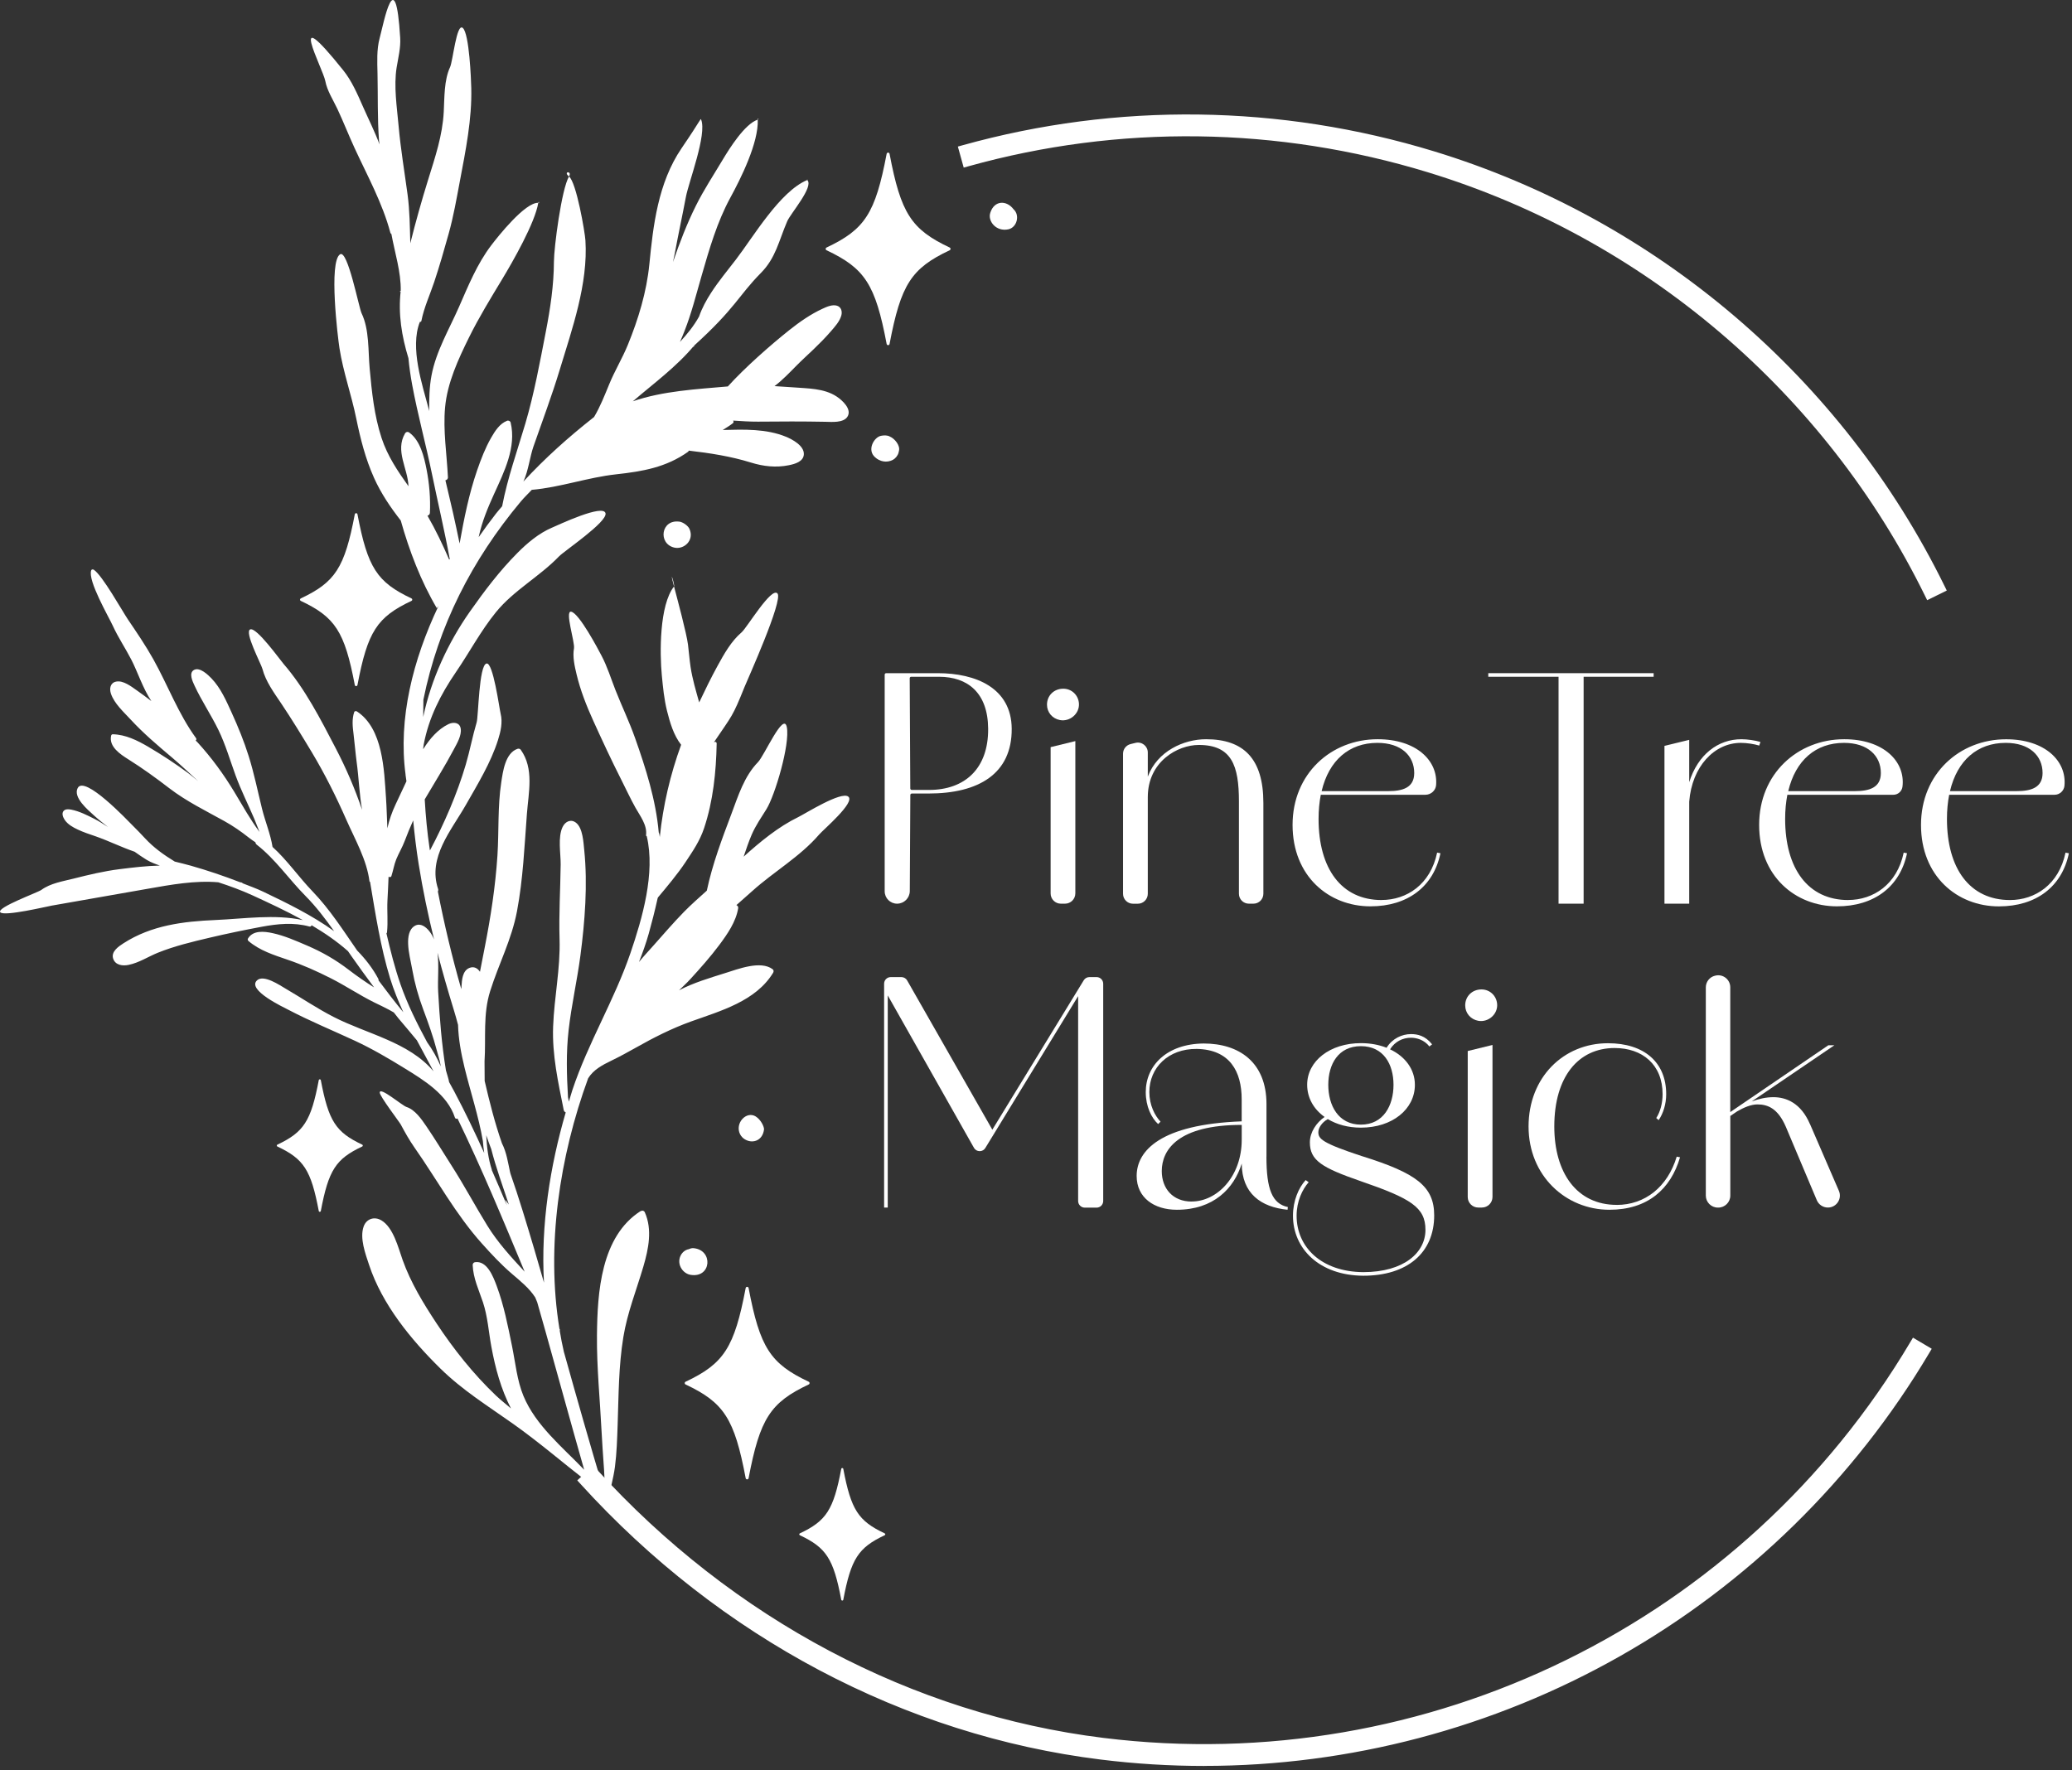 <svg width="467" height="399" viewBox="0 0 467 399" fill="none" xmlns="http://www.w3.org/2000/svg">
<rect x="0" y="0" width="467" height="399" fill="#333333" stroke="none"/>
<path d="M271.437 396.942C263.747 396.942 256.017 396.472 248.247 395.512C204.337 390.092 162.957 368.172 131.727 333.792L133.667 332.032C164.477 365.952 205.277 387.572 248.577 392.922C321.967 401.992 393.807 366.742 431.557 303.132L433.807 304.462C399.517 362.242 337.487 396.942 271.437 396.942Z" fill="white"/>
<path d="M271.436 398.092C263.676 398.092 255.826 397.612 248.106 396.652C203.926 391.192 162.286 369.142 130.876 334.562L130.106 333.712L133.746 330.402L134.516 331.252C165.136 364.962 205.696 386.462 248.716 391.772C321.666 400.782 393.046 365.762 430.566 302.532L431.156 301.542L435.386 304.052L434.796 305.042C417.936 333.452 393.836 357.082 365.096 373.362C336.556 389.542 304.176 398.082 271.436 398.082V398.092ZM133.356 333.872C164.306 367.562 205.116 389.032 248.386 394.382C256.016 395.322 263.766 395.802 271.436 395.802C303.776 395.802 335.766 387.352 363.956 371.372C392.006 355.472 415.586 332.492 432.216 304.862L431.946 304.702C393.806 368.092 321.896 403.142 248.426 394.062C205.226 388.732 164.486 367.292 133.586 333.662L133.356 333.872Z" fill="white"/>
<path d="M434.887 133.752C412.277 87.702 371.187 52.702 322.147 37.732C288.127 27.342 252.117 26.872 218.007 36.362L217.307 33.842C251.897 24.212 288.417 24.692 322.907 35.222C372.637 50.412 414.307 85.902 437.227 132.592L434.877 133.742L434.887 133.752Z" fill="white"/>
<path d="M434.357 135.292L433.847 134.262C411.377 88.502 370.537 53.712 321.807 38.832C287.997 28.502 252.207 28.032 218.317 37.472L217.207 37.782L215.887 33.042L216.997 32.732C251.797 23.042 288.537 23.522 323.247 34.122C373.277 49.402 415.207 85.112 438.267 132.092L438.777 133.122L434.367 135.292H434.357ZM267.677 28.422C286.117 28.422 304.577 31.162 322.477 36.632C371.447 51.592 412.547 86.392 435.407 132.212L435.687 132.072C412.797 86.172 371.627 51.302 322.567 36.322C288.647 25.962 252.767 25.392 218.717 34.642L218.797 34.942C234.817 30.592 251.237 28.412 267.667 28.412L267.677 28.422Z" fill="white"/>
<path d="M114.946 264.422C115.176 264.352 114.996 264.662 114.946 264.422Z" fill="white"/>
<path d="M148.236 202.332C148.226 202.382 148.206 202.432 148.196 202.492C148.256 202.512 148.396 202.432 148.236 202.332Z" fill="white"/>
<path d="M144.427 272.982C135.417 278.712 134.647 291.362 134.547 300.962C134.477 308.292 135.237 315.552 135.597 322.872C135.717 325.272 135.897 327.662 136.057 330.062C136.157 331.552 136.397 333.922 136.057 335.922C133.007 325.712 130.087 315.462 127.217 305.182C127.177 305.052 127.137 304.912 127.097 304.782C126.717 303.162 126.407 301.512 126.137 299.862C126.177 299.862 126.207 299.862 126.247 299.862C126.197 299.752 126.137 299.632 126.087 299.522C123.047 280.942 126.117 260.692 132.557 243.082C133.747 241.142 135.767 240.082 137.747 239.122C139.647 238.202 141.487 237.202 143.327 236.162C147.357 233.882 151.407 231.832 155.767 230.262C162.397 227.882 170.347 225.702 174.247 219.292C174.407 219.032 174.407 218.692 174.147 218.492C171.427 216.442 166.307 218.472 163.467 219.352C160.037 220.432 156.317 221.522 153.047 223.242C153.907 222.402 154.797 221.592 155.607 220.702C157.877 218.222 160.117 215.702 162.127 213.012C163.947 210.562 165.877 207.802 166.377 204.732C166.437 204.372 166.227 204.162 165.977 204.032C167.177 202.972 168.377 201.922 169.567 200.852C174.427 196.472 180.327 193.122 184.617 188.132C185.607 186.982 192.777 180.912 191.207 179.592C189.647 178.272 181.477 183.432 179.937 184.182C175.437 186.372 171.407 189.692 167.607 193.112C168.177 191.442 168.727 189.762 169.427 188.142C170.317 186.092 171.567 184.292 172.747 182.402C174.667 179.312 178.097 167.752 177.337 163.912C176.627 160.312 172.287 170.322 170.837 171.812C167.737 174.982 166.377 179.412 164.857 183.462C162.737 189.092 160.587 194.732 159.307 200.772C157.567 202.342 155.807 203.882 154.167 205.552C151.747 208.032 149.497 210.652 147.197 213.242C146.137 214.432 145.027 215.612 144.017 216.862C144.837 214.772 145.597 212.662 146.217 210.472C146.917 207.972 147.597 205.302 148.217 202.512C148.177 202.502 148.167 202.462 148.257 202.352C150.297 199.922 152.727 197.022 154.477 194.392C156.157 191.852 157.727 189.592 158.697 186.672C160.727 180.592 161.407 174.012 161.527 167.622C161.527 167.192 161.087 167.132 160.867 167.392C165.057 161.172 165.047 161.732 167.817 154.832C168.437 153.292 176.587 135.252 175.227 133.772C173.837 132.262 168.367 141.502 167.137 142.552C164.797 144.552 163.197 147.422 161.737 150.082C160.257 152.782 158.907 155.552 157.587 158.342C156.847 155.702 156.057 153.072 155.647 150.362C155.397 148.692 155.277 147.002 155.067 145.332C154.747 142.762 152.667 135.062 151.917 132.202C152.157 131.892 150.697 127.522 151.917 132.202C148.587 136.442 148.687 147.282 149.167 152.252C149.427 154.952 149.677 157.602 150.337 160.252C150.997 162.872 151.817 165.722 153.517 167.892C151.067 174.622 149.447 181.552 148.707 188.692C148.647 188.402 148.667 188.092 148.467 187.632C147.827 180.342 145.537 173.142 143.117 166.322C141.817 162.652 140.137 159.172 138.717 155.562C137.697 152.962 136.877 150.272 135.567 147.792C134.797 146.322 130.527 138.212 128.727 137.892C127.247 137.632 129.607 144.792 129.367 146.152C129.027 148.052 129.507 150.152 129.947 151.992C130.807 155.612 132.177 159.082 133.707 162.462C135.737 166.932 137.817 171.412 140.037 175.792C141.097 177.882 142.077 180.022 143.217 182.062C144.267 183.932 145.917 186.022 145.607 188.302C145.587 188.432 145.717 188.442 145.777 188.532C147.737 196.812 144.757 207.052 142.097 214.842C138.477 225.452 132.557 235.042 129.007 245.722C128.727 246.572 128.487 247.482 128.217 248.342C128.147 248.012 128.087 247.682 128.017 247.352C127.727 242.312 127.577 237.322 128.157 232.232C128.797 226.582 130.077 221.042 130.817 215.412C131.827 207.722 132.477 199.382 131.677 191.612C131.497 189.892 131.367 186.702 129.847 185.482C128.677 184.552 127.407 185.182 126.807 186.412C125.687 188.722 126.387 192.362 126.367 194.852C126.297 200.482 125.947 206.072 126.117 211.712C126.317 218.362 124.917 224.772 124.667 231.382C124.417 237.772 125.807 244.002 127.057 250.232C127.117 250.512 127.297 250.672 127.507 250.762C123.977 262.842 121.857 276.232 122.607 289.142C121.857 286.612 121.147 284.072 120.397 281.542C118.767 276.062 116.957 270.002 115.007 264.442C114.507 262.172 114.197 259.812 113.127 257.722C111.527 253.132 110.337 248.412 109.237 243.672C109.217 242.202 109.207 240.732 109.207 239.262C109.547 233.972 108.827 228.652 110.477 223.422C112.407 217.282 115.317 211.812 116.527 205.402C117.897 198.142 118.197 190.812 118.757 183.462C119.127 178.612 120.407 173.272 117.367 169.012C117.197 168.772 116.877 168.722 116.617 168.812C113.877 169.772 113.347 173.922 112.977 176.362C112.147 181.792 112.467 187.382 112.117 192.852C111.657 199.852 110.607 206.662 109.257 213.542C108.897 215.372 108.527 217.222 108.177 219.072C107.657 218.262 106.817 217.772 105.777 218.202C104.207 218.852 104.097 220.972 104.017 222.392C104.007 222.592 103.977 222.782 103.967 222.972C101.867 215.682 100.137 208.362 98.687 200.962C98.777 200.802 98.807 200.602 98.737 200.392C96.367 193.262 101.697 187.252 105.007 181.432C107.647 176.792 110.637 171.922 112.247 166.802C112.837 164.932 113.327 162.842 112.837 160.892C112.547 159.732 111.147 149.242 109.657 149.572C107.937 149.942 107.837 161.472 107.437 162.822C106.497 165.972 105.907 169.212 104.977 172.362C103.027 178.982 100.157 185.582 96.907 191.712C96.887 191.592 96.857 191.472 96.837 191.352C96.287 187.622 95.937 183.912 95.727 180.202C97.947 176.422 100.277 172.722 102.337 168.832C103.017 167.552 104.077 165.772 103.837 164.252C103.617 162.812 102.157 162.702 101.047 163.252C98.687 164.412 96.867 166.532 95.387 168.872C95.387 168.802 95.387 168.722 95.387 168.652C95.427 168.362 95.467 168.082 95.507 167.792C96.647 161.782 99.307 156.562 102.747 151.532C105.817 147.052 108.357 142.202 111.797 137.982C115.827 133.042 121.587 130.002 125.997 125.422C127.187 124.182 136.897 117.682 136.477 115.712C136.007 113.522 125.897 118.312 124.377 118.962C121.467 120.202 118.837 122.412 116.627 124.642C112.617 128.672 109.177 133.222 105.907 137.872C100.977 144.892 97.177 153.102 95.387 161.632C95.397 160.332 95.407 159.022 95.427 157.722C98.787 141.132 106.327 126.262 117.407 113.022C118.187 112.092 119.047 111.292 119.857 110.422C126.307 109.862 132.457 107.622 138.887 106.922C144.807 106.272 150.117 105.372 155.087 101.842C155.187 101.772 155.197 101.672 155.237 101.582C159.997 102.132 164.677 102.852 169.257 104.272C172.067 105.142 174.897 105.462 177.797 104.872C179.137 104.602 181.127 104.062 181.177 102.382C181.237 100.462 178.587 99.042 177.117 98.442C172.707 96.642 167.707 96.802 162.887 96.932C163.667 96.442 164.457 95.972 165.187 95.402C165.397 95.232 165.327 95.012 165.247 94.812C167.107 94.932 168.957 95.062 170.837 95.052C175.917 95.002 180.957 94.982 186.037 95.082C187.447 95.112 190.067 95.362 190.987 93.962C192.107 92.262 189.807 90.192 188.547 89.372C185.677 87.492 181.987 87.582 178.697 87.312C177.297 87.202 175.937 87.132 174.567 87.042C176.357 85.682 177.917 84.042 179.487 82.452C180.757 81.162 182.097 79.962 183.397 78.712C184.727 77.432 186.037 76.112 187.247 74.712C188.147 73.672 189.287 72.432 189.637 71.062C189.857 70.192 189.597 69.222 188.667 68.922C187.617 68.582 186.347 69.152 185.417 69.582C182.727 70.812 180.197 72.582 177.887 74.422C173.717 77.742 167.897 82.852 164.047 87.112C157.067 87.732 149.407 88.122 142.637 90.462C147.207 86.532 152.477 82.682 156.417 77.932C156.687 78.042 155.827 78.472 156.417 77.932C165.757 69.482 166.407 66.692 171.497 61.532C174.877 58.102 175.497 54.372 177.427 49.882C178.217 48.062 183.487 42.082 181.947 40.582C182.157 40.492 181.777 40.412 181.947 40.582C175.797 43.112 169.747 53.462 165.877 58.492C163.967 60.982 161.957 63.382 160.257 66.022C159.207 67.652 158.227 69.422 157.557 71.362C156.387 73.482 154.867 75.332 153.247 77.092C153.617 76.272 153.947 75.462 154.247 74.702C155.877 70.592 156.927 66.302 158.157 62.072C159.877 56.122 161.617 50.062 164.587 44.602C166.987 40.202 170.987 32.182 170.787 26.972C171.157 26.852 170.767 26.512 170.787 26.972C167.887 27.912 164.417 33.452 162.927 35.942C160.867 39.402 158.627 42.782 156.837 46.392C154.827 50.422 153.177 54.712 151.687 59.062C151.807 58.452 151.947 57.842 152.067 57.222C152.857 52.932 153.787 48.672 154.597 44.372C155.247 40.942 159.367 30.322 158.027 26.962C157.877 26.592 158.027 26.962 153.627 33.402C148.277 41.242 147.207 50.952 146.357 59.552C145.737 65.832 143.867 71.962 141.487 77.782C140.257 80.792 138.557 83.572 137.327 86.572C136.267 89.142 135.297 91.642 133.897 94.002C128.117 98.552 122.847 103.262 117.977 108.542C119.087 106.112 119.427 102.992 120.217 100.702C122.227 94.932 124.377 89.222 126.147 83.382C128.957 74.112 132.567 63.982 131.947 54.192C131.827 52.312 129.917 41.122 128.247 39.782C129.037 38.452 126.777 38.612 128.247 39.782C126.557 42.612 124.857 55.812 124.847 58.972C124.827 64.312 124.037 69.502 123.027 74.742C121.677 81.682 120.417 88.652 118.417 95.442C116.587 101.632 114.387 107.762 113.177 114.122C112.727 114.672 112.257 115.172 111.817 115.742C110.487 117.452 109.177 119.232 107.897 121.072C107.907 121.012 107.917 120.952 107.927 120.892C108.667 117.522 109.947 114.452 111.367 111.332C113.617 106.392 116.427 100.792 115.087 95.232C115.007 94.912 114.577 94.732 114.287 94.852C112.607 95.502 111.557 97.182 110.697 98.672C109.377 100.982 108.407 103.502 107.537 106.022C105.687 111.382 104.587 116.942 103.587 122.522C103.117 120.232 102.627 117.952 102.117 115.662C101.577 113.182 100.937 110.732 100.387 108.272C100.697 108.202 100.977 107.982 100.957 107.582C100.707 102.372 99.837 97.052 100.317 91.832C100.817 86.302 103.277 81.002 105.707 76.072C107.947 71.532 110.577 67.262 113.187 62.932C115.517 59.072 120.597 50.232 121.317 45.722C121.747 45.742 121.387 45.262 121.317 45.722C118.347 45.592 112.257 53.272 110.687 55.342C107.517 59.532 105.567 64.372 103.467 69.152C101.247 74.222 98.297 79.132 97.257 84.632C96.757 87.282 96.717 89.982 96.737 92.682C96.707 92.552 96.677 92.412 96.647 92.282C95.197 86.762 92.327 78.392 94.627 72.572C94.777 72.572 94.937 72.532 94.977 72.332C95.577 69.272 96.897 66.482 97.877 63.532C99.067 59.952 100.117 56.302 101.127 52.672C102.217 48.772 102.897 44.812 103.647 40.842C104.947 33.962 106.397 26.842 106.217 19.812C106.177 18.102 105.787 7.532 104.297 6.292C102.897 5.132 102.087 13.732 101.437 15.142C100.067 18.102 100.187 22.002 100.017 25.192C99.737 30.582 98.077 35.412 96.487 40.542C95.037 45.202 93.687 50.012 92.477 54.842C92.367 51.162 92.357 47.512 91.857 43.822C91.167 38.702 90.307 33.612 89.847 28.462C89.467 24.212 88.717 19.432 89.397 15.202C89.757 13.002 90.337 10.762 90.197 8.522C89.147 -8.868 86.487 5.182 85.567 8.602C84.877 11.172 85.027 13.962 85.087 16.602C85.197 21.632 85.047 26.652 85.427 31.682C85.447 31.972 85.507 32.262 85.537 32.552C84.457 29.622 83.037 26.832 81.747 23.902C80.557 21.192 79.267 18.212 77.377 15.862C64.167 -0.618 72.787 15.432 73.317 18.262C73.727 20.442 75.087 22.532 76.027 24.522C77.397 27.442 78.567 30.442 79.917 33.372C82.787 39.602 86.207 45.772 87.977 52.442C88.017 52.602 88.117 52.682 88.217 52.752C88.947 56.832 90.417 61.362 90.317 65.572C90.307 66.022 89.937 65.662 90.317 65.572C89.717 70.832 90.537 75.762 92.057 80.752C92.247 82.822 92.557 84.872 92.887 86.682C94.137 93.442 95.977 100.102 97.357 106.832C98.667 113.212 100.197 119.622 101.377 126.062L101.227 126.132C99.767 122.752 98.187 119.442 96.347 116.252C96.627 116.162 96.877 115.972 96.897 115.612C97.047 112.342 96.767 109.002 96.137 105.802C95.577 102.962 94.737 99.332 92.247 97.512C91.917 97.272 91.507 97.342 91.287 97.702C88.997 101.652 91.927 105.582 92.067 109.612C89.647 106.212 87.347 102.832 85.997 98.722C84.337 93.662 83.797 88.322 83.317 83.052C82.957 79.102 83.257 74.272 81.497 70.622C80.867 69.302 78.377 56.262 76.657 57.322C74.037 58.942 76.147 76.192 76.517 78.522C77.357 83.872 79.207 89.002 80.287 94.302C81.227 98.902 82.367 103.412 84.297 107.712C85.867 111.212 87.987 114.342 90.327 117.342C92.247 124.162 94.837 130.962 98.457 137.102C98.587 136.942 98.707 136.782 98.827 136.612C93.067 148.732 89.717 162.022 91.407 174.602C91.407 174.692 91.407 174.772 91.457 175.042C91.507 175.402 91.557 175.762 91.607 176.122C90.797 177.852 89.987 179.592 89.167 181.322C88.347 183.062 87.717 184.862 87.307 186.722C87.197 184.422 87.157 182.112 86.997 179.822C86.567 173.562 86.337 164.282 80.477 160.392C80.277 160.262 79.917 160.252 79.827 160.542C79.287 162.152 79.477 163.832 79.687 165.492C79.947 167.592 80.107 169.702 80.387 171.802C80.867 175.282 80.987 179.022 81.607 182.562C80.007 177.822 78.017 173.192 75.647 168.642C72.277 162.162 68.727 155.212 63.897 149.642C63.097 148.722 57.897 141.452 56.437 141.872C54.937 142.302 58.867 149.672 59.157 150.812C59.887 153.612 61.757 156.162 63.347 158.522C65.767 162.132 68.047 165.862 70.287 169.592C73.207 174.462 75.767 179.592 78.057 184.792C80.007 189.212 82.677 193.842 83.277 198.682C83.277 198.762 83.367 198.752 83.407 198.792C84.637 206.092 85.757 213.462 87.927 220.552C88.737 223.182 89.777 225.702 90.907 228.192C88.987 225.852 87.127 223.452 85.317 221.002C85.317 220.902 85.337 220.802 85.287 220.692C84.027 218.312 82.387 216.202 80.507 214.282C77.297 209.652 74.337 204.982 70.407 200.902C67.387 197.772 64.717 193.892 61.427 190.922C60.957 187.982 59.777 185.212 59.057 182.312C58.077 178.342 57.277 174.352 56.047 170.442C54.997 167.092 53.677 163.872 52.227 160.682C50.987 157.962 49.747 155.092 47.647 152.912C46.887 152.122 45.047 150.332 43.747 151.012C42.457 151.682 43.427 153.652 43.837 154.542C45.437 157.992 47.577 161.152 49.237 164.562C50.837 167.862 51.857 171.402 53.107 174.832C54.317 178.142 55.907 181.292 57.287 184.522C57.707 185.512 58.077 186.552 58.497 187.552C56.377 184.702 54.657 181.572 52.817 178.532C50.417 174.552 47.677 170.792 44.537 167.362C44.397 167.212 44.247 167.072 44.107 166.932C44.257 166.792 44.327 166.592 44.177 166.382C40.227 160.982 37.817 154.452 34.557 148.612C32.817 145.502 30.817 142.572 28.827 139.632C27.597 137.812 23.057 129.672 21.147 128.442C20.957 128.322 20.647 128.312 20.557 128.572C19.727 130.872 24.507 139.042 25.467 141.152C26.667 143.762 28.277 146.152 29.597 148.702C31.007 151.422 32.187 155.162 34.117 158.042C33.017 157.202 31.907 156.382 30.797 155.602C29.607 154.762 27.757 153.322 26.177 153.652C24.837 153.922 24.617 155.242 25.007 156.382C25.767 158.612 27.867 160.492 29.427 162.182C32.307 165.302 35.537 168.042 38.777 170.772C40.817 172.492 42.727 174.332 44.697 176.122C43.937 175.502 43.197 174.852 42.407 174.272C39.527 172.152 36.497 170.152 33.407 168.342C30.947 166.902 28.297 165.582 25.397 165.522C25.227 165.522 25.077 165.682 25.047 165.842C24.497 168.332 27.127 170.042 28.937 171.182C32.167 173.212 35.147 175.372 38.177 177.702C42.027 180.652 46.327 182.742 50.557 185.092C52.537 186.192 54.297 187.412 56.067 188.812C56.567 189.202 57.067 189.552 57.567 189.872C57.597 190.072 57.667 190.262 57.877 190.422C62.067 193.682 65.107 198.182 68.827 201.942C71.277 204.412 73.327 207.132 75.307 209.912C70.327 206.322 64.597 203.532 59.367 201.032C57.827 200.292 56.257 199.742 54.697 199.122C54.637 199.052 54.587 198.982 54.477 198.952C54.347 198.912 54.207 198.912 54.087 198.872C50.467 197.472 46.817 196.232 43.017 195.152C41.827 194.812 40.597 194.532 39.387 194.222C36.907 192.702 34.637 191.092 32.637 188.922C31.777 187.982 30.877 187.072 29.977 186.172C28.777 184.972 19.047 174.642 17.507 177.652C16.417 179.772 19.847 182.592 21.127 183.772C22.157 184.722 23.247 185.582 24.347 186.432C23.357 185.792 22.367 185.152 21.307 184.612C19.667 183.782 17.917 182.882 16.097 182.522C15.537 182.412 14.767 182.322 14.347 182.792C13.827 183.362 14.227 184.282 14.577 184.812C15.267 185.842 16.447 186.502 17.547 187.012C18.837 187.622 20.197 188.062 21.537 188.522C24.517 189.562 27.357 190.982 30.337 192.002C31.237 192.632 32.127 193.272 33.077 193.842C34.017 194.402 35.017 194.772 36.027 195.122C32.977 195.192 29.917 195.562 26.957 195.932C23.447 196.372 20.017 197.192 16.587 198.062C14.167 198.672 11.377 199.102 9.317 200.612C8.507 201.202 -0.733 204.542 0.047 205.632C0.797 206.682 10.707 204.312 11.707 204.142C18.947 202.872 26.177 201.612 33.417 200.332C38.407 199.452 43.967 198.432 49.207 198.892C51.827 199.742 54.417 200.692 56.927 201.842C60.557 203.512 64.467 205.322 68.257 207.412C61.897 206.042 55.047 207.112 48.627 207.392C41.267 207.712 34.157 208.572 27.827 212.642C26.737 213.342 25.027 214.502 25.487 216.042C25.947 217.592 27.647 217.792 28.977 217.512C31.337 217.032 33.377 215.662 35.577 214.772C39.317 213.262 43.377 212.292 47.287 211.372C51.147 210.462 55.057 209.652 58.957 208.922C62.537 208.252 66.177 207.882 69.737 208.862C70.007 208.932 70.167 208.772 70.227 208.572C73.157 210.302 75.947 212.212 78.427 214.412C78.707 214.812 78.977 215.212 79.267 215.622C80.917 217.962 82.597 220.292 84.317 222.592C84.277 222.572 84.237 222.532 84.197 222.512C82.257 221.292 80.437 220.022 78.617 218.632C75.617 216.332 72.597 214.602 69.137 213.122C66.637 212.052 64.107 210.932 61.437 210.352C59.547 209.942 57.007 209.662 55.877 211.592C55.777 211.762 55.857 212.002 55.997 212.122C58.507 214.272 61.737 215.292 64.807 216.342C68.187 217.492 71.427 218.932 74.607 220.552C77.947 222.242 81.057 224.352 84.407 226.002C85.467 226.522 86.537 227.012 87.577 227.572C87.927 227.762 88.347 227.992 88.757 228.232C89.117 228.682 89.467 229.152 89.827 229.592C91.197 231.222 92.607 232.852 93.957 234.512C95.187 236.832 96.437 239.152 97.697 241.472C97.697 241.482 97.707 241.492 97.717 241.512C92.197 234.912 82.677 233.082 75.227 229.262C71.457 227.332 67.967 224.962 64.317 222.832C63.077 222.112 59.447 219.622 57.947 220.982C55.547 223.152 63.937 227.072 64.997 227.632C69.887 230.192 74.987 232.292 79.987 234.612C83.837 236.402 87.567 238.582 91.177 240.812C95.567 243.512 100.837 246.742 102.527 251.922C102.627 252.232 102.897 252.252 103.117 252.142C108.607 263.452 113.407 275.032 118.247 286.672C115.207 283.382 112.217 280.152 109.837 276.292C107.087 271.832 104.627 267.212 101.797 262.792C99.897 259.822 98.077 256.792 96.087 253.882C95.007 252.302 93.557 250.172 91.627 249.542C90.577 249.192 85.637 244.922 85.587 246.282C85.557 247.092 90.027 252.922 90.337 253.512C91.287 255.292 92.257 257.022 93.417 258.682C98.537 265.982 102.677 273.712 108.667 280.382C110.817 282.782 112.967 285.092 115.427 287.192C117.177 288.692 119.317 290.402 120.637 292.482C120.787 292.852 120.937 293.222 121.087 293.582C121.727 295.802 122.357 298.022 122.977 300.242C125.877 310.602 128.717 320.972 131.667 331.322C126.727 326.182 120.757 321.342 117.987 314.702C116.537 311.222 116.157 307.132 115.407 303.462C114.477 298.912 113.577 294.252 111.947 289.882C111.197 287.882 109.807 284.122 107.057 284.532C106.717 284.582 106.527 284.872 106.537 285.202C106.667 288.192 107.907 290.752 108.847 293.552C109.927 296.802 110.127 300.242 110.747 303.592C111.637 308.422 112.917 313.152 115.167 317.502C114.037 316.522 112.847 315.612 111.757 314.572C106.667 309.712 102.267 304.172 98.387 298.312C95.397 293.782 92.577 289.152 90.747 284.032C89.777 281.312 88.677 276.732 85.977 275.112C84.387 274.152 82.587 274.742 81.967 276.472C81.027 279.102 82.367 282.672 83.197 285.172C86.147 294.082 92.627 301.972 99.217 308.462C104.227 313.392 109.937 316.922 115.627 320.952C121.447 325.072 126.857 329.742 132.487 334.112C132.487 334.112 134.747 334.652 136.937 338.952L136.887 339.032C137.307 340.342 137.737 341.592 136.937 338.952C137.397 336.152 138.237 333.432 138.607 330.622C139.007 327.522 139.097 324.362 139.207 321.232C139.437 314.592 139.417 307.962 140.497 301.392C141.407 295.852 143.447 290.822 145.017 285.472C146.167 281.522 147.067 277.192 145.337 273.292C145.157 272.892 144.717 272.822 144.367 273.042L144.427 272.982ZM172.897 86.942C172.897 86.942 172.797 86.942 172.747 86.942C172.837 86.942 172.897 86.942 172.897 86.942ZM96.257 234.922C93.977 230.702 91.847 226.422 90.277 221.922C88.967 218.152 87.997 214.292 87.097 210.402C87.157 210.342 87.217 210.282 87.227 210.172C87.477 207.782 87.207 205.402 87.327 203.012C87.417 201.212 87.517 199.432 87.577 197.642C87.807 197.772 88.127 197.772 88.217 197.482C88.627 196.232 88.817 194.912 89.317 193.692C89.897 192.292 90.677 191.002 91.217 189.572C91.817 187.992 92.437 186.452 93.127 184.942C93.447 188.242 93.837 191.542 94.367 194.822C95.287 200.582 96.467 206.212 97.837 211.782C97.567 211.122 97.227 210.502 96.777 209.932C96.007 208.962 94.797 207.992 93.537 208.682C92.117 209.462 91.937 211.342 91.987 212.782C92.057 214.762 92.587 216.692 92.927 218.632C93.467 221.682 94.297 224.612 95.377 227.512C96.537 230.622 97.637 233.672 98.477 236.892C98.687 237.702 98.927 238.502 99.147 239.312C99.197 239.672 99.277 240.032 99.337 240.382C98.507 238.442 97.477 236.622 96.247 234.912L96.257 234.922ZM102.447 246.162C102.047 245.422 101.627 244.682 101.227 243.942C101.147 243.512 101.047 243.092 100.907 242.652C100.757 242.202 100.647 241.742 100.507 241.292C99.547 235.412 99.087 229.542 98.757 223.562C98.607 220.922 98.977 217.692 98.607 214.772C99.717 219.052 100.947 223.322 102.267 227.612C102.617 228.742 102.937 229.882 103.237 231.032C103.327 234.282 103.937 237.502 104.697 240.652C106.047 246.182 107.867 251.622 108.837 257.232C108.907 258.132 108.997 259.032 109.137 259.922C107.027 255.282 104.847 250.682 102.447 246.172V246.162ZM109.587 255.902C109.947 256.952 110.307 257.992 110.717 259.022C111.787 263.242 113.317 267.372 114.687 271.532C114.437 271.152 114.137 270.802 113.867 270.432C113.997 270.862 114.127 271.302 114.257 271.732C113.137 269.062 111.997 266.402 110.837 263.752C110.837 263.732 110.867 263.732 110.857 263.702C110.027 261.162 109.727 258.542 109.587 255.912V255.902Z" fill="white"/>
<path d="M202.186 203.712C203.766 203.712 205.046 202.442 205.056 200.862L205.176 179.212C205.176 179.032 205.326 178.882 205.506 178.882H209.256C220.616 178.882 228.096 174.392 228.026 164.262C227.956 155.082 219.936 151.752 211.366 151.752H199.727C199.547 151.752 199.396 151.902 199.396 152.082V200.922C199.396 202.462 200.646 203.712 202.186 203.712ZM205.366 152.562H211.636C218.096 152.562 222.656 156.162 222.716 164.262C222.786 173.242 217.476 178.072 209.386 178.072H205.496C205.316 178.072 205.166 177.922 205.166 177.742L205.036 152.892C205.036 152.712 205.186 152.562 205.366 152.562Z" fill="white"/>
<path d="M238.907 162.322C241.167 162.742 243.347 160.852 243.177 158.562C243.037 156.672 241.527 155.252 239.647 155.252C237.537 155.252 235.977 156.812 235.977 158.852C235.977 160.582 237.187 162.002 238.907 162.322Z" fill="white"/>
<path d="M236.797 168.422V201.412C236.797 202.682 237.827 203.712 239.097 203.712H240.037C241.327 203.712 242.367 202.672 242.367 201.382V167.062L236.807 168.422H236.797Z" fill="white"/>
<path d="M258.697 201.472V179.702C258.697 171.672 265.427 167.932 270.187 167.932C277.597 167.932 279.237 172.552 279.237 180.652V201.472C279.237 202.712 280.237 203.712 281.477 203.712H282.507C283.747 203.712 284.747 202.712 284.747 201.472V180.992C284.747 170.992 280.257 166.642 271.827 166.642C266.787 166.642 260.837 169.332 258.697 175.072V169.632C258.697 168.182 257.337 167.112 255.927 167.462L254.827 167.732C253.827 167.972 253.117 168.872 253.117 169.902V201.482C253.117 202.722 254.117 203.722 255.357 203.722H256.457C257.697 203.722 258.697 202.722 258.697 201.482V201.472Z" fill="white"/>
<path d="M311.397 202.892C302.347 202.892 297.187 195.822 297.187 184.602C297.187 182.632 297.367 180.822 297.687 179.162H321.257C322.497 179.162 323.577 178.222 323.677 176.982C324.127 171.442 319.187 166.642 310.507 166.642C300.037 166.642 291.327 174.392 291.327 185.952C291.327 197.512 299.487 204.312 308.877 204.312C317.247 204.312 323.097 199.892 324.657 192.342L323.907 192.202C322.407 199.412 317.037 202.882 311.397 202.882V202.892ZM310.447 167.462C315.817 167.462 318.747 170.382 318.747 174.262C318.747 177.592 316.097 178.342 312.897 178.342H297.877C299.527 171.392 304.077 167.462 310.447 167.462Z" fill="white"/>
<path d="M351.277 151.752H335.437V152.562H351.277V203.712H356.927V152.562H372.707V151.752H356.927H351.277Z" fill="white"/>
<path d="M380.727 180.712C381.337 172.812 386.376 167.462 392.356 167.462C393.716 167.462 395.416 167.732 396.506 168.072L396.776 167.252C395.616 166.912 393.856 166.642 392.496 166.642C387.216 166.642 382.677 170.092 380.727 176.322V166.782L375.146 168.142V203.712H380.727V180.712Z" fill="white"/>
<path d="M416.566 202.892C407.516 202.892 402.346 195.822 402.346 184.602C402.346 182.632 402.526 180.822 402.846 179.162H426.746C427.796 179.162 428.676 178.362 428.796 177.312C429.466 171.632 424.506 166.642 415.666 166.642C405.196 166.642 396.486 174.392 396.486 185.952C396.486 197.512 404.646 204.312 414.036 204.312C422.396 204.312 428.246 199.892 429.816 192.342L429.066 192.202C427.566 199.412 422.196 202.882 416.556 202.882L416.566 202.892ZM415.616 167.462C420.986 167.462 423.916 170.382 423.916 174.262C423.916 177.592 421.266 178.342 418.066 178.342H403.046C404.696 171.392 409.246 167.462 415.616 167.462Z" fill="white"/>
<path d="M465.537 192.212C464.037 199.422 458.667 202.892 453.027 202.892C443.977 202.892 438.817 195.822 438.817 184.602C438.817 182.632 438.997 180.822 439.317 179.162H463.067C464.207 179.162 465.177 178.292 465.297 177.162C465.857 171.552 460.907 166.652 452.147 166.652C441.677 166.652 432.967 174.402 432.967 185.962C432.967 197.522 441.127 204.322 450.517 204.322C458.887 204.322 464.737 199.902 466.297 192.352L465.547 192.212H465.537ZM452.067 167.462C457.437 167.462 460.367 170.382 460.367 174.262C460.367 177.592 457.717 178.342 454.517 178.342H439.497C441.147 171.392 445.697 167.462 452.067 167.462Z" fill="white"/>
<path d="M247.167 220.262H245.537C245.017 220.262 244.537 220.532 244.267 220.972L223.657 254.662L204.457 221.012C204.197 220.552 203.697 220.262 203.167 220.262H200.757C199.937 220.262 199.267 220.932 199.267 221.752V272.222H200.087V224.392L219.517 258.752C219.777 259.222 220.277 259.502 220.807 259.502C221.337 259.502 221.807 259.232 222.077 258.792L242.997 224.552V270.742C242.997 271.562 243.667 272.232 244.487 272.232H247.157C247.977 272.232 248.647 271.562 248.647 270.742V221.752C248.647 220.932 247.977 220.262 247.157 220.262H247.167Z" fill="white"/>
<path d="M285.447 260.732V248.902C285.447 239.382 279.187 235.232 271.297 235.232C262.997 235.302 258.237 240.192 258.237 246.182C258.237 249.442 259.527 252.032 261.027 253.392L261.567 252.852C260.277 251.492 259.047 249.112 259.047 246.182C259.047 240.672 263.327 236.392 269.727 236.452C277.207 236.592 279.857 241.552 279.857 247.812V252.782C261.497 253.462 256.187 259.442 256.187 265.092C256.187 269.992 260.127 272.712 265.237 272.712C273.527 272.712 278.137 267.902 279.867 262.302C279.927 269.072 284.187 272.102 290.197 272.712L290.267 272.102C286.727 271.352 285.437 268.092 285.437 260.742L285.447 260.732ZM268.577 270.862C264.357 270.862 261.847 267.942 261.847 263.992C261.847 259.232 265.447 253.582 279.867 253.582V256.912C279.867 265.272 274.287 270.852 268.577 270.852V270.862Z" fill="white"/>
<path d="M307.067 260.662C297.957 257.672 297.137 256.722 297.137 255.222C297.137 254.282 297.907 253.032 299.267 252.272C301.287 253.492 303.837 254.202 306.727 254.202C313.797 254.202 318.897 250.052 318.897 244.542C318.897 241.062 316.717 238.162 313.297 236.542C314.427 234.752 316.197 233.932 318.017 233.932C319.307 233.932 321.007 234.412 322.167 235.902L322.777 235.422C321.217 233.452 319.447 233.112 318.017 233.112C315.987 233.112 313.797 234.112 312.517 236.192C310.817 235.522 308.857 235.152 306.727 235.152C299.787 235.152 294.617 239.162 294.617 244.532C294.617 247.492 296.097 250.052 298.547 251.792C296.747 253.022 295.227 255.192 295.227 257.522C295.227 261.602 297.947 263.232 306.587 266.232C318.017 270.172 321.277 272.152 321.277 277.252C321.277 282.352 316.447 286.772 307.267 286.772C297.817 286.702 292.237 281.132 292.237 274.052C292.237 270.792 293.527 268.132 294.957 266.502L294.277 266.022C292.717 267.722 291.417 270.642 291.417 274.052C291.417 281.462 297.337 287.522 307.267 287.582C317.197 287.582 323.247 282.412 323.247 273.982C323.247 267.452 319.237 264.462 307.057 260.652L307.067 260.662ZM306.727 235.832C311.827 235.832 314.077 239.912 314.077 244.542C314.077 249.172 311.837 253.522 306.727 253.522C301.617 253.522 299.377 249.172 299.377 244.542C299.377 239.912 301.627 235.832 306.727 235.832Z" fill="white"/>
<path d="M333.906 223.042C331.796 223.042 330.236 224.602 330.236 226.642C330.236 228.372 331.446 229.792 333.166 230.112C335.426 230.532 337.606 228.642 337.436 226.352C337.296 224.462 335.786 223.042 333.906 223.042Z" fill="white"/>
<path d="M330.807 236.922V269.842C330.807 271.152 331.867 272.212 333.177 272.212H333.997C335.317 272.212 336.387 271.142 336.387 269.822V235.562L330.827 236.922H330.807Z" fill="white"/>
<path d="M364.397 271.612C355.347 271.612 350.317 264.332 350.317 253.932C350.317 242.712 355.757 236.252 363.917 236.252C370.177 236.252 374.727 239.992 374.727 246.662C374.727 248.702 374.187 250.672 373.297 252.032L373.837 252.512C374.857 251.012 375.537 248.912 375.537 246.662C375.537 239.522 370.637 235.172 362.407 235.172C352.407 235.172 344.517 242.852 344.517 253.942C344.517 265.032 352.887 272.712 362.747 272.712C371.317 272.712 376.557 268.092 378.657 260.882L377.907 260.742C375.867 267.542 370.767 271.622 364.377 271.622L364.397 271.612Z" fill="white"/>
<path d="M407.927 253.382C405.887 248.622 402.557 247.332 399.697 247.332C398.057 247.332 396.407 247.702 394.797 248.302L413.437 235.632H412.077L389.977 250.692V222.562C389.977 220.802 388.327 219.512 386.627 219.932L386.527 219.952C385.317 220.252 384.467 221.332 384.467 222.582V269.512C384.467 271.002 385.677 272.222 387.177 272.222H387.277C388.767 272.222 389.987 271.012 389.987 269.512V251.572L391.527 250.532C393.047 249.652 394.657 248.962 396.107 248.962C398.487 248.962 400.727 249.912 402.497 253.992L409.487 270.562C409.907 271.562 410.897 272.212 411.977 272.212C413.927 272.212 415.237 270.222 414.457 268.432L407.937 253.372L407.927 253.382Z" fill="white"/>
<path d="M153.117 117.592C148.977 117.032 148.267 122.512 151.927 123.432C154.107 123.982 156.577 121.822 155.387 119.212C155.057 118.492 153.927 117.702 153.127 117.582L153.117 117.592Z" fill="white"/>
<path d="M227.287 51.692C229.207 51.262 229.937 48.502 228.427 47.162C226.927 45.152 224.127 45.062 223.197 47.962C222.567 49.832 224.517 52.302 227.287 51.692Z" fill="white"/>
<path d="M200.577 98.422C199.997 98.082 199.227 98.112 198.567 98.242C196.987 98.552 195.337 101.432 197.237 103.082C198.247 104.022 199.847 104.432 201.297 103.632C201.787 103.362 202.347 102.722 202.517 102.052C202.557 101.902 202.537 101.942 202.617 101.622C202.927 100.402 201.627 98.852 200.577 98.422Z" fill="white"/>
<path d="M170.356 251.692C168.196 250.342 165.586 253.222 166.796 255.672C167.076 256.242 167.596 256.742 168.176 256.992C169.826 257.792 171.916 257.052 172.206 254.562C172.186 253.872 171.456 252.392 170.346 251.692H170.356Z" fill="white"/>
<path d="M156.337 281.372C155.927 281.332 155.607 281.442 155.267 281.592C153.507 281.892 152.367 284.182 153.647 286.062C154.117 286.752 154.867 287.272 155.707 287.392C160.347 288.102 160.797 281.802 156.337 281.372Z" fill="white"/>
<path d="M214.047 55.802C205.407 51.722 203.037 48.112 200.497 34.682C200.427 34.312 199.907 34.312 199.837 34.682C197.287 48.112 194.927 51.722 186.287 55.802C186.027 55.922 186.027 56.292 186.287 56.412C194.927 60.492 197.297 64.102 199.837 77.532C199.907 77.902 200.427 77.902 200.497 77.532C203.047 64.102 205.407 60.492 214.047 56.412C214.307 56.292 214.307 55.922 214.047 55.802Z" fill="white"/>
<path d="M190.067 331.122C190.017 330.872 189.657 330.872 189.607 331.122C187.857 340.372 186.227 342.852 180.277 345.662C180.097 345.742 180.097 346.002 180.277 346.082C186.227 348.892 187.857 351.372 189.607 360.622C189.657 360.872 190.017 360.872 190.067 360.622C191.817 351.372 193.447 348.892 199.397 346.082C199.577 346.002 199.577 345.742 199.397 345.662C193.447 342.852 191.817 340.372 190.067 331.122Z" fill="white"/>
<path d="M182.276 311.482C173.636 307.402 171.266 303.792 168.726 290.362C168.656 289.992 168.136 289.992 168.066 290.362C165.516 303.792 163.156 307.402 154.516 311.482C154.256 311.602 154.256 311.972 154.516 312.092C163.156 316.172 165.526 319.782 168.066 333.212C168.136 333.582 168.656 333.582 168.726 333.212C171.276 319.782 173.636 316.172 182.276 312.092C182.536 311.972 182.536 311.602 182.276 311.482Z" fill="white"/>
<path d="M81.637 258.032C75.687 255.222 74.057 252.742 72.307 243.492C72.257 243.242 71.897 243.242 71.847 243.492C70.097 252.732 68.467 255.222 62.517 258.032C62.337 258.112 62.337 258.372 62.517 258.452C68.467 261.262 70.097 263.742 71.847 272.992C71.897 273.242 72.257 273.242 72.307 272.992C74.057 263.742 75.687 261.262 81.637 258.452C81.817 258.372 81.817 258.112 81.637 258.032Z" fill="white"/>
<path d="M67.787 135.452C75.547 139.122 77.677 142.362 79.967 154.422C80.027 154.752 80.497 154.752 80.567 154.422C82.857 142.352 84.987 139.112 92.747 135.452C92.977 135.342 92.977 135.012 92.747 134.902C84.987 131.232 82.857 127.992 80.567 115.932C80.507 115.602 80.037 115.602 79.967 115.932C77.677 128.002 75.547 131.242 67.787 134.902C67.557 135.012 67.557 135.342 67.787 135.452Z" fill="white"/>
</svg>
